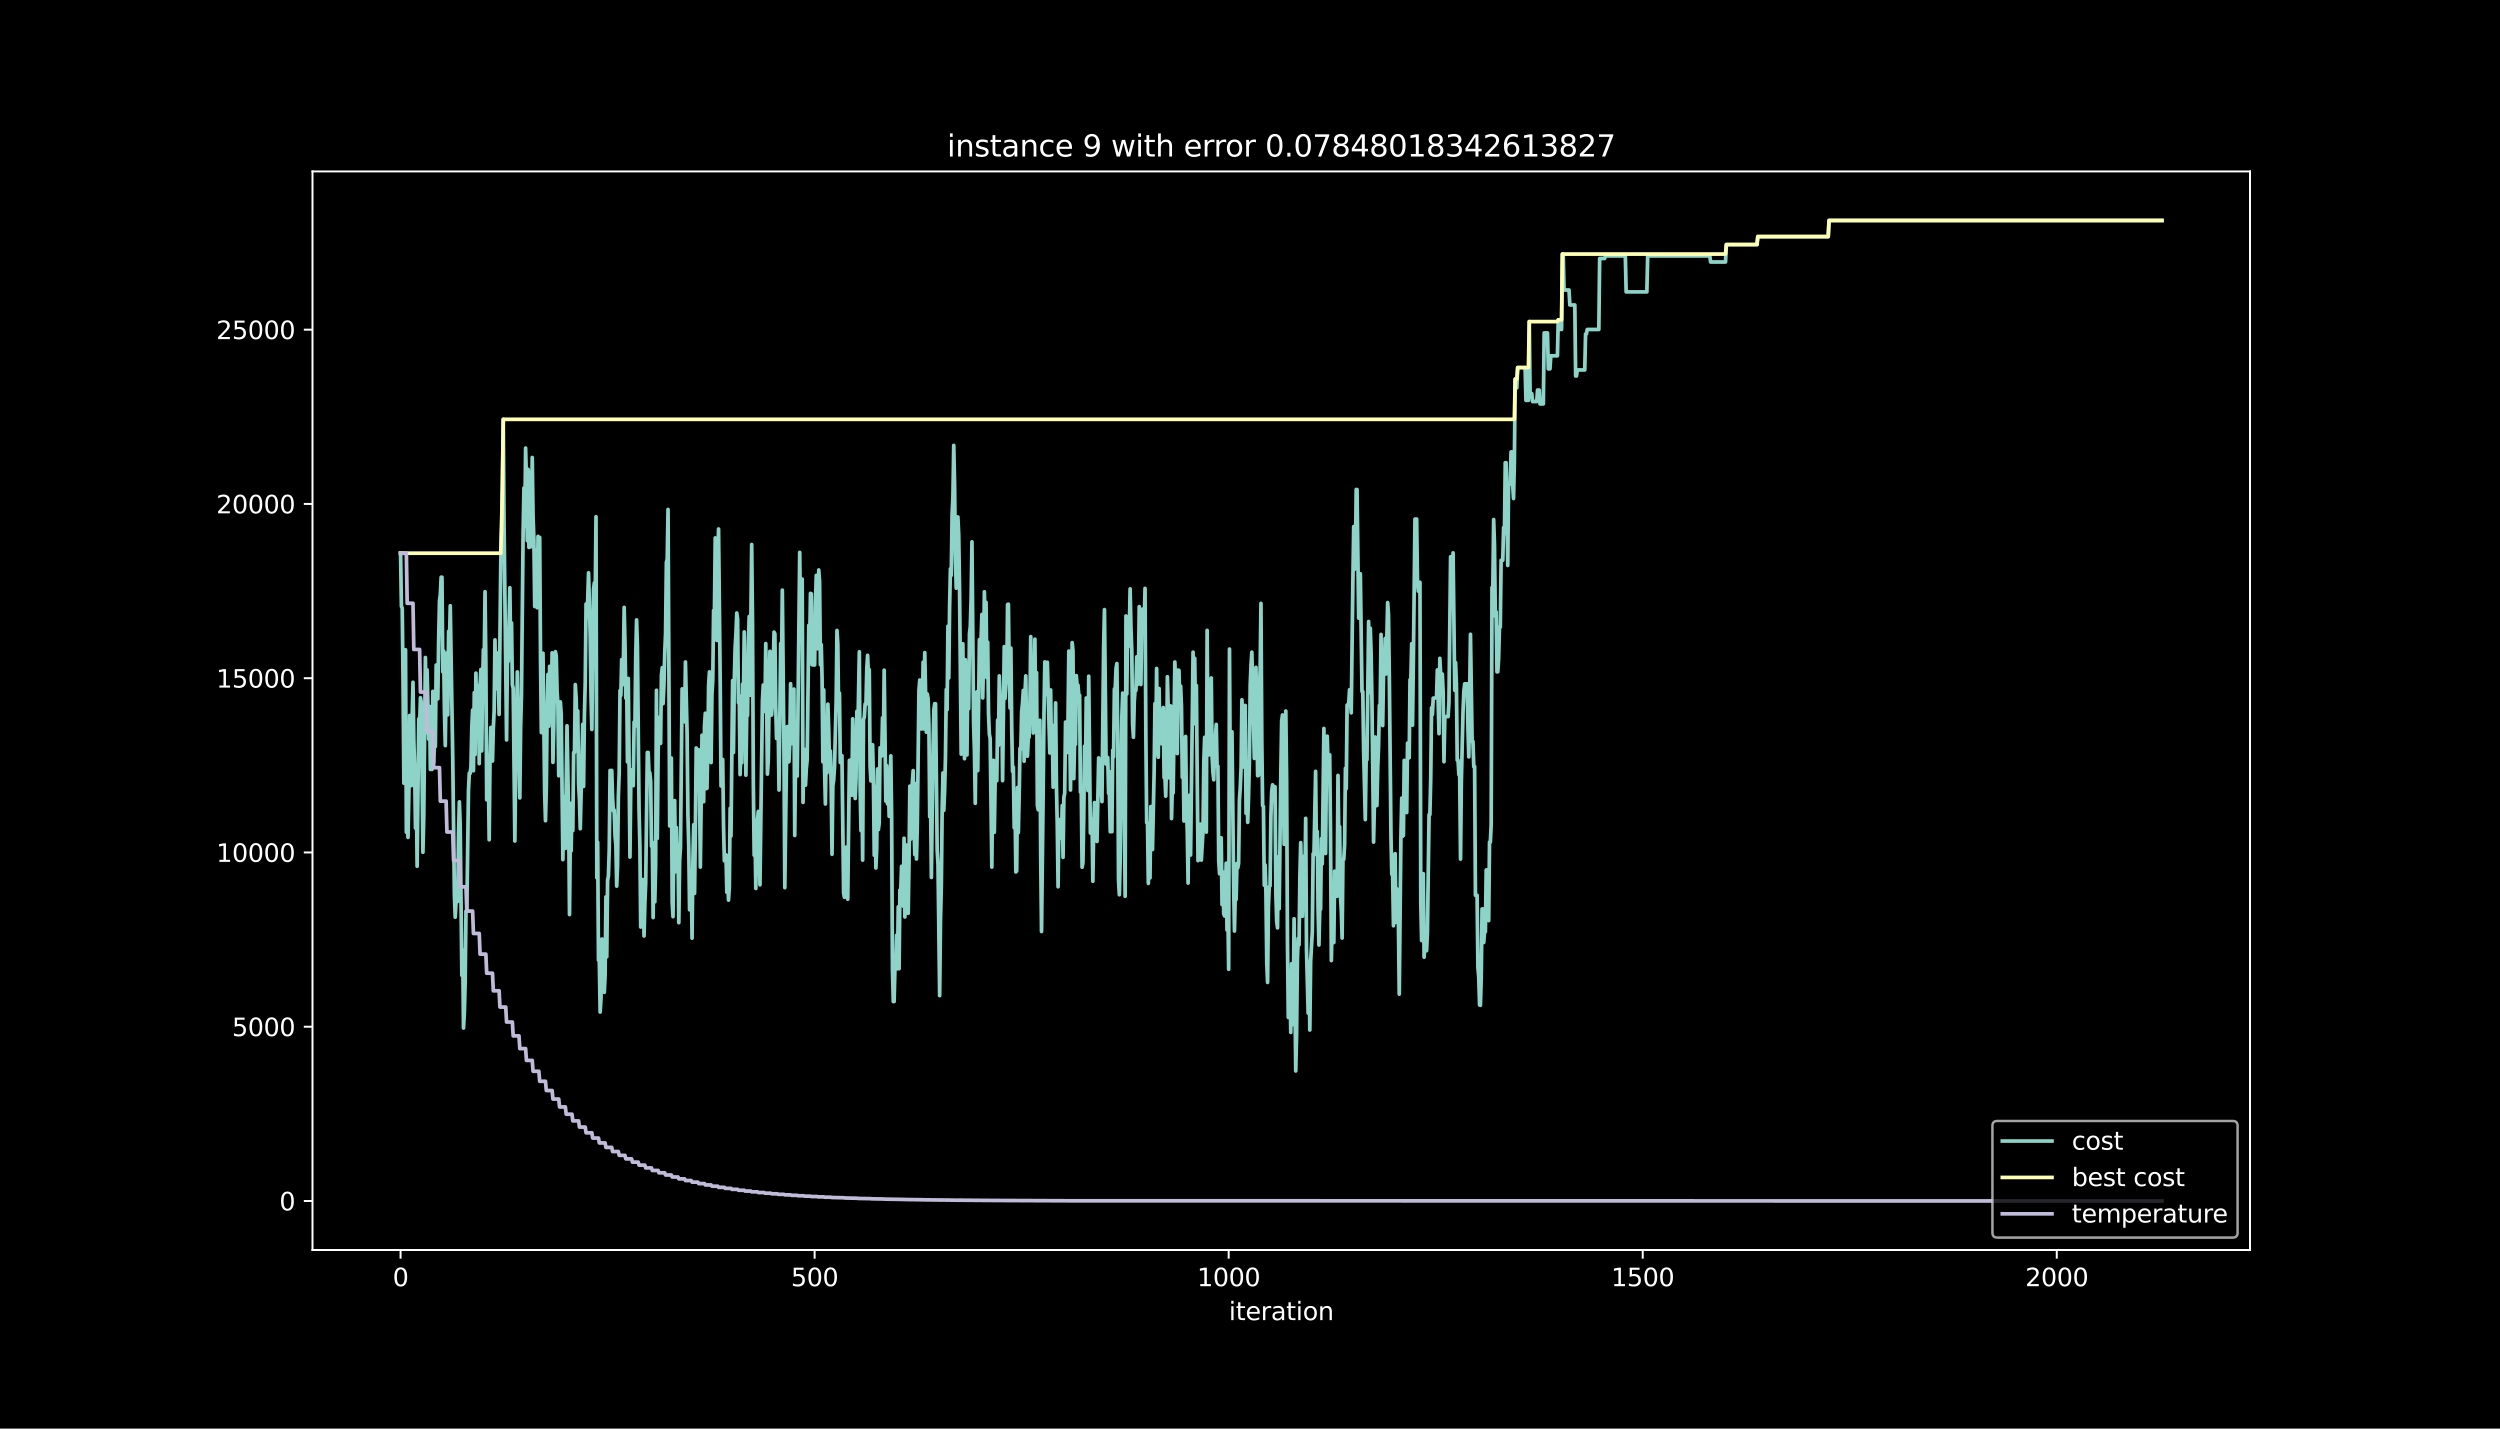 <?xml version="1.0" encoding="utf-8" standalone="no"?>
<!DOCTYPE svg PUBLIC "-//W3C//DTD SVG 1.1//EN"
  "http://www.w3.org/Graphics/SVG/1.1/DTD/svg11.dtd">
<svg height="576pt" version="1.1" viewBox="0 0 1008 576" width="1008pt" xmlns="http://www.w3.org/2000/svg" xmlns:xlink="http://www.w3.org/1999/xlink">
 <defs>
  <style type="text/css">*{stroke-linecap:butt;stroke-linejoin:round;}</style>
 </defs>
 <g id="figure_1">
  <g id="patch_1">
   <path d="M 0 576 
L 1008 576 
L 1008 0 
L 0 0 
z
"/>
  </g>
  <g id="axes_1">
   <g id="patch_2">
    <path d="M 126 504 
L 907.2 504 
L 907.2 69.12 
L 126 69.12 
z
"/>
   </g>
   <g id="matplotlib.axis_1">
    <g id="xtick_1">
     <g id="line2d_1">
      <defs>
       <path d="M 0 0 
L 0 3.5 
" id="m231e9cc4ad" style="stroke:#ffffff;stroke-width:0.8;"/>
      </defs>
      <g>
       <use style="fill:#ffffff;stroke:#ffffff;stroke-width:0.8;" x="161.509" xlink:href="#m231e9cc4ad" y="504"/>
      </g>
     </g>
     <g id="text_1">
      <!-- 0 -->
      <g style="fill:#ffffff;" transform="translate(158.328 518.598)scale(0.1 -0.1)">
       <defs>
        <path d="M 2034 4250 
Q 1547 4250 1301 3770 
Q 1056 3291 1056 2328 
Q 1056 1369 1301 889 
Q 1547 409 2034 409 
Q 2525 409 2770 889 
Q 3016 1369 3016 2328 
Q 3016 3291 2770 3770 
Q 2525 4250 2034 4250 
z
M 2034 4750 
Q 2819 4750 3233 4129 
Q 3647 3509 3647 2328 
Q 3647 1150 3233 529 
Q 2819 -91 2034 -91 
Q 1250 -91 836 529 
Q 422 1150 422 2328 
Q 422 3509 836 4129 
Q 1250 4750 2034 4750 
z
" id="DejaVuSans-30" transform="scale(0.016)"/>
       </defs>
       <use xlink:href="#DejaVuSans-30"/>
      </g>
     </g>
    </g>
    <g id="xtick_2">
     <g id="line2d_2">
      <g>
       <use style="fill:#ffffff;stroke:#ffffff;stroke-width:0.8;" x="328.454" xlink:href="#m231e9cc4ad" y="504"/>
      </g>
     </g>
     <g id="text_2">
      <!-- 500 -->
      <g style="fill:#ffffff;" transform="translate(318.91 518.598)scale(0.1 -0.1)">
       <defs>
        <path d="M 691 4666 
L 3169 4666 
L 3169 4134 
L 1269 4134 
L 1269 2991 
Q 1406 3038 1543 3061 
Q 1681 3084 1819 3084 
Q 2600 3084 3056 2656 
Q 3513 2228 3513 1497 
Q 3513 744 3044 326 
Q 2575 -91 1722 -91 
Q 1428 -91 1123 -41 
Q 819 9 494 109 
L 494 744 
Q 775 591 1075 516 
Q 1375 441 1709 441 
Q 2250 441 2565 725 
Q 2881 1009 2881 1497 
Q 2881 1984 2565 2268 
Q 2250 2553 1709 2553 
Q 1456 2553 1204 2497 
Q 953 2441 691 2322 
L 691 4666 
z
" id="DejaVuSans-35" transform="scale(0.016)"/>
       </defs>
       <use xlink:href="#DejaVuSans-35"/>
       <use x="63.623" xlink:href="#DejaVuSans-30"/>
       <use x="127.246" xlink:href="#DejaVuSans-30"/>
      </g>
     </g>
    </g>
    <g id="xtick_3">
     <g id="line2d_3">
      <g>
       <use style="fill:#ffffff;stroke:#ffffff;stroke-width:0.8;" x="495.398" xlink:href="#m231e9cc4ad" y="504"/>
      </g>
     </g>
     <g id="text_3">
      <!-- 1000 -->
      <g style="fill:#ffffff;" transform="translate(482.673 518.598)scale(0.1 -0.1)">
       <defs>
        <path d="M 794 531 
L 1825 531 
L 1825 4091 
L 703 3866 
L 703 4441 
L 1819 4666 
L 2450 4666 
L 2450 531 
L 3481 531 
L 3481 0 
L 794 0 
L 794 531 
z
" id="DejaVuSans-31" transform="scale(0.016)"/>
       </defs>
       <use xlink:href="#DejaVuSans-31"/>
       <use x="63.623" xlink:href="#DejaVuSans-30"/>
       <use x="127.246" xlink:href="#DejaVuSans-30"/>
       <use x="190.869" xlink:href="#DejaVuSans-30"/>
      </g>
     </g>
    </g>
    <g id="xtick_4">
     <g id="line2d_4">
      <g>
       <use style="fill:#ffffff;stroke:#ffffff;stroke-width:0.8;" x="662.343" xlink:href="#m231e9cc4ad" y="504"/>
      </g>
     </g>
     <g id="text_4">
      <!-- 1500 -->
      <g style="fill:#ffffff;" transform="translate(649.618 518.598)scale(0.1 -0.1)">
       <use xlink:href="#DejaVuSans-31"/>
       <use x="63.623" xlink:href="#DejaVuSans-35"/>
       <use x="127.246" xlink:href="#DejaVuSans-30"/>
       <use x="190.869" xlink:href="#DejaVuSans-30"/>
      </g>
     </g>
    </g>
    <g id="xtick_5">
     <g id="line2d_5">
      <g>
       <use style="fill:#ffffff;stroke:#ffffff;stroke-width:0.8;" x="829.287" xlink:href="#m231e9cc4ad" y="504"/>
      </g>
     </g>
     <g id="text_5">
      <!-- 2000 -->
      <g style="fill:#ffffff;" transform="translate(816.562 518.598)scale(0.1 -0.1)">
       <defs>
        <path d="M 1228 531 
L 3431 531 
L 3431 0 
L 469 0 
L 469 531 
Q 828 903 1448 1529 
Q 2069 2156 2228 2338 
Q 2531 2678 2651 2914 
Q 2772 3150 2772 3378 
Q 2772 3750 2511 3984 
Q 2250 4219 1831 4219 
Q 1534 4219 1204 4116 
Q 875 4013 500 3803 
L 500 4441 
Q 881 4594 1212 4672 
Q 1544 4750 1819 4750 
Q 2544 4750 2975 4387 
Q 3406 4025 3406 3419 
Q 3406 3131 3298 2873 
Q 3191 2616 2906 2266 
Q 2828 2175 2409 1742 
Q 1991 1309 1228 531 
z
" id="DejaVuSans-32" transform="scale(0.016)"/>
       </defs>
       <use xlink:href="#DejaVuSans-32"/>
       <use x="63.623" xlink:href="#DejaVuSans-30"/>
       <use x="127.246" xlink:href="#DejaVuSans-30"/>
       <use x="190.869" xlink:href="#DejaVuSans-30"/>
      </g>
     </g>
    </g>
    <g id="text_6">
     <!-- iteration -->
     <g style="fill:#ffffff;" transform="translate(495.477 532.277)scale(0.1 -0.1)">
      <defs>
       <path d="M 603 3500 
L 1178 3500 
L 1178 0 
L 603 0 
L 603 3500 
z
M 603 4863 
L 1178 4863 
L 1178 4134 
L 603 4134 
L 603 4863 
z
" id="DejaVuSans-69" transform="scale(0.016)"/>
       <path d="M 1172 4494 
L 1172 3500 
L 2356 3500 
L 2356 3053 
L 1172 3053 
L 1172 1153 
Q 1172 725 1289 603 
Q 1406 481 1766 481 
L 2356 481 
L 2356 0 
L 1766 0 
Q 1100 0 847 248 
Q 594 497 594 1153 
L 594 3053 
L 172 3053 
L 172 3500 
L 594 3500 
L 594 4494 
L 1172 4494 
z
" id="DejaVuSans-74" transform="scale(0.016)"/>
       <path d="M 3597 1894 
L 3597 1613 
L 953 1613 
Q 991 1019 1311 708 
Q 1631 397 2203 397 
Q 2534 397 2845 478 
Q 3156 559 3463 722 
L 3463 178 
Q 3153 47 2828 -22 
Q 2503 -91 2169 -91 
Q 1331 -91 842 396 
Q 353 884 353 1716 
Q 353 2575 817 3079 
Q 1281 3584 2069 3584 
Q 2775 3584 3186 3129 
Q 3597 2675 3597 1894 
z
M 3022 2063 
Q 3016 2534 2758 2815 
Q 2500 3097 2075 3097 
Q 1594 3097 1305 2825 
Q 1016 2553 972 2059 
L 3022 2063 
z
" id="DejaVuSans-65" transform="scale(0.016)"/>
       <path d="M 2631 2963 
Q 2534 3019 2420 3045 
Q 2306 3072 2169 3072 
Q 1681 3072 1420 2755 
Q 1159 2438 1159 1844 
L 1159 0 
L 581 0 
L 581 3500 
L 1159 3500 
L 1159 2956 
Q 1341 3275 1631 3429 
Q 1922 3584 2338 3584 
Q 2397 3584 2469 3576 
Q 2541 3569 2628 3553 
L 2631 2963 
z
" id="DejaVuSans-72" transform="scale(0.016)"/>
       <path d="M 2194 1759 
Q 1497 1759 1228 1600 
Q 959 1441 959 1056 
Q 959 750 1161 570 
Q 1363 391 1709 391 
Q 2188 391 2477 730 
Q 2766 1069 2766 1631 
L 2766 1759 
L 2194 1759 
z
M 3341 1997 
L 3341 0 
L 2766 0 
L 2766 531 
Q 2569 213 2275 61 
Q 1981 -91 1556 -91 
Q 1019 -91 701 211 
Q 384 513 384 1019 
Q 384 1609 779 1909 
Q 1175 2209 1959 2209 
L 2766 2209 
L 2766 2266 
Q 2766 2663 2505 2880 
Q 2244 3097 1772 3097 
Q 1472 3097 1187 3025 
Q 903 2953 641 2809 
L 641 3341 
Q 956 3463 1253 3523 
Q 1550 3584 1831 3584 
Q 2591 3584 2966 3190 
Q 3341 2797 3341 1997 
z
" id="DejaVuSans-61" transform="scale(0.016)"/>
       <path d="M 1959 3097 
Q 1497 3097 1228 2736 
Q 959 2375 959 1747 
Q 959 1119 1226 758 
Q 1494 397 1959 397 
Q 2419 397 2687 759 
Q 2956 1122 2956 1747 
Q 2956 2369 2687 2733 
Q 2419 3097 1959 3097 
z
M 1959 3584 
Q 2709 3584 3137 3096 
Q 3566 2609 3566 1747 
Q 3566 888 3137 398 
Q 2709 -91 1959 -91 
Q 1206 -91 779 398 
Q 353 888 353 1747 
Q 353 2609 779 3096 
Q 1206 3584 1959 3584 
z
" id="DejaVuSans-6f" transform="scale(0.016)"/>
       <path d="M 3513 2113 
L 3513 0 
L 2938 0 
L 2938 2094 
Q 2938 2591 2744 2837 
Q 2550 3084 2163 3084 
Q 1697 3084 1428 2787 
Q 1159 2491 1159 1978 
L 1159 0 
L 581 0 
L 581 3500 
L 1159 3500 
L 1159 2956 
Q 1366 3272 1645 3428 
Q 1925 3584 2291 3584 
Q 2894 3584 3203 3211 
Q 3513 2838 3513 2113 
z
" id="DejaVuSans-6e" transform="scale(0.016)"/>
      </defs>
      <use xlink:href="#DejaVuSans-69"/>
      <use x="27.783" xlink:href="#DejaVuSans-74"/>
      <use x="66.992" xlink:href="#DejaVuSans-65"/>
      <use x="128.516" xlink:href="#DejaVuSans-72"/>
      <use x="169.629" xlink:href="#DejaVuSans-61"/>
      <use x="230.908" xlink:href="#DejaVuSans-74"/>
      <use x="270.117" xlink:href="#DejaVuSans-69"/>
      <use x="297.9" xlink:href="#DejaVuSans-6f"/>
      <use x="359.082" xlink:href="#DejaVuSans-6e"/>
     </g>
    </g>
   </g>
   <g id="matplotlib.axis_2">
    <g id="ytick_1">
     <g id="line2d_6">
      <defs>
       <path d="M 0 0 
L -3.5 0 
" id="m7f6fb1dba4" style="stroke:#ffffff;stroke-width:0.8;"/>
      </defs>
      <g>
       <use style="fill:#ffffff;stroke:#ffffff;stroke-width:0.8;" x="126" xlink:href="#m7f6fb1dba4" y="484.233"/>
      </g>
     </g>
     <g id="text_7">
      <!-- 0 -->
      <g style="fill:#ffffff;" transform="translate(112.638 488.032)scale(0.1 -0.1)">
       <use xlink:href="#DejaVuSans-30"/>
      </g>
     </g>
    </g>
    <g id="ytick_2">
     <g id="line2d_7">
      <g>
       <use style="fill:#ffffff;stroke:#ffffff;stroke-width:0.8;" x="126" xlink:href="#m7f6fb1dba4" y="413.972"/>
      </g>
     </g>
     <g id="text_8">
      <!-- 5000 -->
      <g style="fill:#ffffff;" transform="translate(93.55 417.771)scale(0.1 -0.1)">
       <use xlink:href="#DejaVuSans-35"/>
       <use x="63.623" xlink:href="#DejaVuSans-30"/>
       <use x="127.246" xlink:href="#DejaVuSans-30"/>
       <use x="190.869" xlink:href="#DejaVuSans-30"/>
      </g>
     </g>
    </g>
    <g id="ytick_3">
     <g id="line2d_8">
      <g>
       <use style="fill:#ffffff;stroke:#ffffff;stroke-width:0.8;" x="126" xlink:href="#m7f6fb1dba4" y="343.71"/>
      </g>
     </g>
     <g id="text_9">
      <!-- 10000 -->
      <g style="fill:#ffffff;" transform="translate(87.188 347.51)scale(0.1 -0.1)">
       <use xlink:href="#DejaVuSans-31"/>
       <use x="63.623" xlink:href="#DejaVuSans-30"/>
       <use x="127.246" xlink:href="#DejaVuSans-30"/>
       <use x="190.869" xlink:href="#DejaVuSans-30"/>
       <use x="254.492" xlink:href="#DejaVuSans-30"/>
      </g>
     </g>
    </g>
    <g id="ytick_4">
     <g id="line2d_9">
      <g>
       <use style="fill:#ffffff;stroke:#ffffff;stroke-width:0.8;" x="126" xlink:href="#m7f6fb1dba4" y="273.449"/>
      </g>
     </g>
     <g id="text_10">
      <!-- 15000 -->
      <g style="fill:#ffffff;" transform="translate(87.188 277.248)scale(0.1 -0.1)">
       <use xlink:href="#DejaVuSans-31"/>
       <use x="63.623" xlink:href="#DejaVuSans-35"/>
       <use x="127.246" xlink:href="#DejaVuSans-30"/>
       <use x="190.869" xlink:href="#DejaVuSans-30"/>
       <use x="254.492" xlink:href="#DejaVuSans-30"/>
      </g>
     </g>
    </g>
    <g id="ytick_5">
     <g id="line2d_10">
      <g>
       <use style="fill:#ffffff;stroke:#ffffff;stroke-width:0.8;" x="126" xlink:href="#m7f6fb1dba4" y="203.188"/>
      </g>
     </g>
     <g id="text_11">
      <!-- 20000 -->
      <g style="fill:#ffffff;" transform="translate(87.188 206.987)scale(0.1 -0.1)">
       <use xlink:href="#DejaVuSans-32"/>
       <use x="63.623" xlink:href="#DejaVuSans-30"/>
       <use x="127.246" xlink:href="#DejaVuSans-30"/>
       <use x="190.869" xlink:href="#DejaVuSans-30"/>
       <use x="254.492" xlink:href="#DejaVuSans-30"/>
      </g>
     </g>
    </g>
    <g id="ytick_6">
     <g id="line2d_11">
      <g>
       <use style="fill:#ffffff;stroke:#ffffff;stroke-width:0.8;" x="126" xlink:href="#m7f6fb1dba4" y="132.927"/>
      </g>
     </g>
     <g id="text_12">
      <!-- 25000 -->
      <g style="fill:#ffffff;" transform="translate(87.188 136.726)scale(0.1 -0.1)">
       <use xlink:href="#DejaVuSans-32"/>
       <use x="63.623" xlink:href="#DejaVuSans-35"/>
       <use x="127.246" xlink:href="#DejaVuSans-30"/>
       <use x="190.869" xlink:href="#DejaVuSans-30"/>
       <use x="254.492" xlink:href="#DejaVuSans-30"/>
      </g>
     </g>
    </g>
   </g>
   <g id="line2d_12">
    <path clip-path="url(#p54456d112f)" d="M 161.509 223.058 
L 161.843 244.53 
L 162.177 245.176 
L 162.511 275.037 
L 162.845 315.803 
L 163.179 295.638 
L 163.512 261.969 
L 163.846 335.56 
L 164.18 332.567 
L 164.514 337.64 
L 164.848 320.229 
L 165.182 288.485 
L 165.516 315.437 
L 165.85 316.786 
L 166.184 289.399 
L 166.517 275.093 
L 166.851 298.729 
L 167.185 309.409 
L 167.519 333.888 
L 167.853 318.473 
L 168.187 349.275 
L 168.855 289.848 
L 169.189 292.49 
L 169.522 281.319 
L 169.856 283.103 
L 170.524 343.64 
L 170.858 329.152 
L 171.526 265.102 
L 171.86 295.483 
L 172.194 270.077 
L 172.861 298.027 
L 173.195 284.832 
L 173.529 310.238 
L 173.863 307.596 
L 174.197 310.238 
L 174.531 278.761 
L 174.865 307.385 
L 175.199 299.207 
L 175.532 300.978 
L 175.866 268.152 
L 176.2 270.597 
L 176.534 281.768 
L 176.868 257.612 
L 177.202 242.197 
L 177.536 239.752 
L 177.87 232.726 
L 178.204 232.726 
L 178.537 270.864 
L 178.871 262.446 
L 179.205 286.982 
L 179.539 300.626 
L 179.873 276.47 
L 180.207 263.275 
L 180.541 288.232 
L 180.875 254.563 
L 181.209 259.65 
L 181.542 244.235 
L 182.544 305.362 
L 183.212 360.657 
L 183.546 369.805 
L 184.214 357.538 
L 184.547 363.454 
L 184.881 336.502 
L 185.215 323.307 
L 185.549 332.623 
L 186.217 393.245 
L 186.551 383.029 
L 186.885 414.506 
L 187.219 408.59 
L 187.552 395.999 
L 187.886 367.374 
L 188.22 367.374 
L 188.888 318.782 
L 189.222 311.756 
L 189.556 311.854 
L 189.89 309.212 
L 190.224 293.305 
L 190.557 286.279 
L 190.891 310.758 
L 191.225 279.281 
L 191.559 304.238 
L 191.893 271.412 
L 192.227 296.945 
L 192.561 297.31 
L 192.895 276.414 
L 193.229 307.891 
L 193.562 276.414 
L 193.896 269.922 
L 194.23 302.748 
L 194.564 277.342 
L 194.898 261.926 
L 195.232 267.196 
L 195.566 238.572 
L 195.9 267.589 
L 196.234 322.492 
L 196.567 311.208 
L 196.901 311.208 
L 197.235 338.595 
L 197.569 306.851 
L 197.903 293.319 
L 198.237 293.319 
L 198.571 306.851 
L 198.905 293.656 
L 199.239 286.63 
L 199.572 258.006 
L 199.906 277.721 
L 200.24 263.233 
L 200.574 273.744 
L 200.908 273.744 
L 201.242 288.05 
L 201.91 226.993 
L 202.577 195.909 
L 202.911 169.083 
L 203.245 212.097 
L 204.247 298.336 
L 204.581 266.592 
L 204.915 266.69 
L 205.582 236.97 
L 205.916 264.357 
L 206.25 251.162 
L 206.584 276.119 
L 206.918 277.482 
L 207.586 339.101 
L 207.92 310.477 
L 208.254 298.308 
L 208.587 270.92 
L 208.921 298.308 
L 209.255 300.907 
L 209.589 321.719 
L 209.923 293.094 
L 210.257 279.927 
L 210.925 214.514 
L 211.259 196.724 
L 211.592 212.139 
L 211.926 180.662 
L 212.26 193.857 
L 212.594 218.013 
L 212.928 189.234 
L 213.262 220.711 
L 213.596 190.33 
L 213.93 220.515 
L 214.264 213.488 
L 214.597 184.471 
L 214.931 208.106 
L 215.265 217.592 
L 215.599 244.544 
L 215.933 221.779 
L 216.267 224.14 
L 216.601 245.036 
L 216.935 216.257 
L 217.269 231.166 
L 217.602 216.678 
L 217.936 265.13 
L 218.27 295.385 
L 218.604 266.606 
L 218.938 263.388 
L 219.606 319.737 
L 219.94 330.909 
L 220.274 317.714 
L 220.607 287.333 
L 220.941 271.918 
L 221.275 292.813 
L 221.609 268.657 
L 221.943 291.043 
L 222.277 287.572 
L 222.611 263.219 
L 222.945 307.385 
L 223.279 293.08 
L 223.612 264.301 
L 223.946 262.756 
L 224.28 264.428 
L 224.614 278.733 
L 224.948 284.002 
L 225.282 312.781 
L 225.616 284.775 
L 225.95 283.005 
L 226.284 288.204 
L 226.951 346.591 
L 227.285 321.185 
L 227.619 341.715 
L 227.953 342.08 
L 228.621 292.645 
L 229.289 330.403 
L 229.622 368.751 
L 229.956 337.274 
L 230.29 343.064 
L 230.624 323.714 
L 230.958 334.886 
L 231.292 303.409 
L 231.626 303.409 
L 231.96 276.021 
L 232.294 281.29 
L 232.627 294.823 
L 232.961 286.644 
L 233.295 316.056 
L 233.629 322.281 
L 233.963 334.141 
L 234.965 292.04 
L 235.299 317.081 
L 235.632 288.457 
L 235.966 275.262 
L 236.3 243.518 
L 236.634 248.788 
L 236.968 241.761 
L 237.302 230.955 
L 237.97 256.432 
L 238.304 280.911 
L 238.637 294.106 
L 239.305 237.63 
L 239.639 234.988 
L 239.973 242.014 
L 240.307 208.345 
L 240.641 353.912 
L 240.975 339.607 
L 241.309 387.16 
L 241.642 387.16 
L 241.976 408.056 
L 242.31 402.786 
L 242.644 378.63 
L 242.978 378.729 
L 243.646 400.116 
L 243.98 393.09 
L 244.314 361.613 
L 244.647 385.769 
L 244.981 354.966 
L 245.315 353.196 
L 245.649 342.39 
L 245.983 310.646 
L 246.317 317.672 
L 246.651 310.646 
L 246.985 321.691 
L 247.319 326.96 
L 247.652 326.595 
L 247.986 337.176 
L 248.32 340.591 
L 248.654 357.285 
L 248.988 349.163 
L 249.322 321.157 
L 249.656 311.742 
L 249.99 278.438 
L 250.324 280.419 
L 250.657 265.931 
L 250.991 276.077 
L 251.325 269.051 
L 251.659 244.895 
L 251.993 259.383 
L 252.327 281.473 
L 252.661 273.548 
L 252.995 307.217 
L 253.329 273.548 
L 253.996 345.579 
L 254.33 316.8 
L 254.664 310.393 
L 254.998 310.364 
L 255.332 316.772 
L 255.666 291.099 
L 256 292.869 
L 256.334 264.245 
L 256.667 249.94 
L 257.001 260.282 
L 257.669 326.44 
L 258.003 340.956 
L 258.337 373.782 
L 258.671 360.587 
L 259.005 354.671 
L 259.339 354.671 
L 259.672 377.38 
L 260.006 364.339 
L 260.34 356.161 
L 261.008 303.381 
L 261.342 303.381 
L 261.676 311.559 
L 262.01 311.559 
L 262.344 315.086 
L 262.677 341.195 
L 263.011 339.593 
L 263.345 369.974 
L 263.679 341.195 
L 264.013 363.622 
L 264.347 349.135 
L 264.681 278.325 
L 265.015 338.019 
L 265.349 304.35 
L 265.682 289.23 
L 266.016 290.579 
L 266.35 299.727 
L 266.684 272.339 
L 267.018 269.205 
L 267.352 283.693 
L 267.686 276.667 
L 268.02 263.472 
L 268.354 255.294 
L 268.687 226.669 
L 269.021 225.559 
L 269.355 205.422 
L 270.023 333.031 
L 270.357 333.031 
L 270.691 305.643 
L 271.025 363.693 
L 271.359 369.609 
L 271.692 337.865 
L 272.026 322.801 
L 272.36 351.509 
L 272.694 333.663 
L 273.028 348.727 
L 273.362 340.549 
L 273.696 372.026 
L 274.03 347.069 
L 274.364 341.799 
L 275.031 277.749 
L 275.365 285.928 
L 275.699 285.801 
L 276.033 291.071 
L 276.367 266.915 
L 277.035 295.413 
L 277.369 328.239 
L 277.702 341.434 
L 278.036 366.84 
L 278.37 366.742 
L 278.704 351.327 
L 279.038 378.279 
L 279.372 347.476 
L 279.706 332.511 
L 280.04 360.208 
L 280.374 335.251 
L 280.707 301.582 
L 281.041 315.817 
L 281.375 315.817 
L 281.709 302.284 
L 282.043 318.81 
L 282.377 349.612 
L 283.045 296.439 
L 283.379 299.081 
L 283.712 323.236 
L 284.046 292.855 
L 284.38 287.586 
L 284.714 317.967 
L 285.048 317.84 
L 285.382 301.427 
L 285.716 276.147 
L 286.05 270.892 
L 286.384 296.298 
L 286.717 307.47 
L 287.051 280.082 
L 287.385 274.166 
L 287.719 246.16 
L 288.053 247.27 
L 288.387 216.889 
L 288.721 244.277 
L 289.055 258.231 
L 289.389 226.487 
L 289.722 213.292 
L 290.39 275.417 
L 290.724 316.899 
L 291.392 306.219 
L 291.726 332.75 
L 292.06 347.055 
L 292.394 346.956 
L 292.727 344.68 
L 293.061 359.744 
L 293.395 352.718 
L 293.729 362.934 
L 294.063 357.664 
L 294.397 325.92 
L 294.731 337.092 
L 295.399 274.405 
L 295.732 303.423 
L 296.066 274.798 
L 296.4 261.266 
L 296.734 255.35 
L 297.068 247.172 
L 297.402 249.687 
L 297.736 283.356 
L 298.07 280.56 
L 298.404 312.304 
L 298.737 302.088 
L 299.071 307.568 
L 299.405 275.824 
L 299.739 281.74 
L 300.073 254.788 
L 300.741 312.543 
L 301.075 288.387 
L 301.409 288.513 
L 301.742 259.734 
L 302.076 248.563 
L 302.41 280.307 
L 303.078 219.545 
L 303.412 251.289 
L 303.746 316.07 
L 304.08 344.849 
L 304.414 335.125 
L 304.747 358.226 
L 305.081 334.071 
L 305.749 327.157 
L 306.417 356.765 
L 307.419 282.401 
L 307.752 276.175 
L 308.086 279 
L 308.42 286.869 
L 308.754 259.481 
L 309.088 280.377 
L 309.422 312.121 
L 309.756 306.851 
L 310.424 262.601 
L 310.757 273.253 
L 311.091 288.317 
L 311.425 283.047 
L 312.093 254.858 
L 312.427 255.589 
L 312.761 284.213 
L 313.095 297.746 
L 313.429 297.647 
L 313.762 293.136 
L 314.096 318.543 
L 314.764 259.467 
L 315.098 269.683 
L 315.432 237.939 
L 316.1 303.352 
L 316.434 357.903 
L 317.101 307.175 
L 317.435 292.94 
L 317.769 307.245 
L 318.103 307.118 
L 318.437 299.699 
L 318.771 275.67 
L 319.105 299.825 
L 319.439 299.727 
L 319.772 286.012 
L 320.106 277.834 
L 320.44 336.867 
L 320.774 306.584 
L 321.108 292.097 
L 321.442 312.894 
L 322.444 222.721 
L 322.777 250.727 
L 323.445 233.485 
L 323.779 323.517 
L 324.113 302.003 
L 324.781 316.604 
L 325.115 309.718 
L 325.449 306.444 
L 326.116 252.104 
L 326.45 260.142 
L 326.784 239.246 
L 327.118 239.401 
L 327.452 268.025 
L 327.786 268.123 
L 328.12 257.908 
L 328.454 268.123 
L 328.787 243.167 
L 329.121 231.995 
L 329.455 261.547 
L 329.789 261.547 
L 330.123 229.803 
L 330.457 234.623 
L 330.791 268.025 
L 331.125 259.903 
L 331.459 273.505 
L 331.792 307.175 
L 332.126 278.157 
L 332.46 309.901 
L 332.794 324.164 
L 333.128 301.399 
L 333.462 311.615 
L 333.796 283.918 
L 334.13 293.769 
L 334.464 308.074 
L 334.797 302.804 
L 335.131 316.758 
L 335.465 344.455 
L 335.799 316.899 
L 336.133 314.608 
L 336.467 309.339 
L 337.135 282.822 
L 337.469 254.198 
L 337.802 259.636 
L 338.136 286.49 
L 338.47 279.464 
L 338.804 307.47 
L 339.138 307.371 
L 339.472 304.687 
L 340.14 360.025 
L 340.474 361.796 
L 340.807 355.88 
L 341.141 341.574 
L 341.475 356.638 
L 341.809 362.554 
L 342.477 306.598 
L 342.811 306.697 
L 343.145 306.331 
L 343.479 320.637 
L 343.812 289.834 
L 344.146 303.142 
L 344.48 308.411 
L 344.814 321.944 
L 345.148 313.765 
L 345.482 286.813 
L 345.816 297.984 
L 346.484 262.784 
L 346.817 318.332 
L 347.151 334.914 
L 347.485 307.526 
L 347.819 346.802 
L 348.153 290.157 
L 348.487 289.118 
L 348.821 283.848 
L 349.155 283.988 
L 349.489 269.501 
L 349.822 264.231 
L 350.156 272.367 
L 350.49 269.992 
L 350.824 308.945 
L 351.158 314.861 
L 351.492 314.763 
L 351.826 300.275 
L 352.16 314.032 
L 352.494 344.835 
L 352.827 317.138 
L 353.161 349.964 
L 353.495 341.785 
L 353.829 310.041 
L 354.163 334.52 
L 354.497 331.878 
L 354.831 301.498 
L 355.165 301.498 
L 355.499 304.842 
L 355.832 289.427 
L 356.166 301.961 
L 356.5 270.217 
L 357.168 323.011 
L 357.502 308.706 
L 357.836 324.122 
L 358.17 315.943 
L 358.504 329.138 
L 359.171 304.772 
L 359.505 329.237 
L 359.839 390.532 
L 360.173 403.826 
L 360.507 403.826 
L 360.841 390.294 
L 361.175 390.265 
L 361.509 377.07 
L 361.842 390.603 
L 362.176 365.646 
L 362.51 390.603 
L 362.844 358.859 
L 363.178 359.505 
L 363.512 349.289 
L 363.846 363.594 
L 364.18 365.365 
L 364.514 337.977 
L 364.847 369.721 
L 365.181 341.097 
L 365.515 340.731 
L 365.849 368.119 
L 366.183 368.246 
L 366.517 347.35 
L 366.851 316.969 
L 367.185 338.342 
L 367.519 320.552 
L 368.186 310.702 
L 368.52 333.41 
L 368.854 344.582 
L 369.188 315.957 
L 369.522 346.338 
L 369.856 332.806 
L 370.524 278.269 
L 370.857 274.18 
L 371.191 288.668 
L 371.525 293.937 
L 371.859 293.572 
L 372.193 266.985 
L 372.527 293.937 
L 372.861 263.135 
L 373.529 295.23 
L 373.862 279.815 
L 374.196 281.6 
L 374.53 291.745 
L 374.864 329.307 
L 375.198 322.309 
L 375.532 353.786 
L 376.2 301.441 
L 376.534 286.251 
L 376.867 283.736 
L 377.201 283.736 
L 377.869 342.741 
L 378.203 348.657 
L 378.871 401.451 
L 379.205 371.07 
L 379.539 357.538 
L 379.872 326.735 
L 380.206 311.671 
L 380.54 326.735 
L 380.874 318.557 
L 381.208 305.362 
L 381.542 277.974 
L 381.876 286.152 
L 382.21 252.483 
L 382.544 273.379 
L 382.877 244.755 
L 383.211 229.339 
L 383.545 231.981 
L 383.879 207.502 
L 384.213 200.476 
L 384.547 179.58 
L 384.881 194.996 
L 385.215 223.62 
L 385.549 237.152 
L 385.882 208.528 
L 386.216 208.43 
L 386.55 215.456 
L 386.884 237.293 
L 387.552 304.069 
L 387.886 288.19 
L 388.22 259.566 
L 388.554 292.392 
L 388.887 305.924 
L 389.221 266.002 
L 389.555 276.218 
L 389.889 304.378 
L 390.223 270.709 
L 390.557 285.773 
L 390.891 255.392 
L 391.225 252.652 
L 391.559 241.228 
L 391.892 218.463 
L 392.56 291.83 
L 392.894 303.001 
L 393.228 323.897 
L 393.562 292.153 
L 393.896 278.958 
L 394.23 310.702 
L 394.897 257.922 
L 395.231 257.823 
L 395.565 257.95 
L 395.899 247.734 
L 396.233 281.403 
L 396.567 265.988 
L 396.901 238.6 
L 397.235 254.015 
L 397.569 242.844 
L 397.902 273.224 
L 398.236 258.919 
L 398.57 287.544 
L 398.904 295.989 
L 399.238 297.76 
L 399.906 349.612 
L 400.24 316.786 
L 400.574 306.57 
L 400.907 335.588 
L 401.241 314.693 
L 401.909 314.791 
L 402.243 290.312 
L 402.577 300.528 
L 402.911 272.522 
L 403.245 281.923 
L 403.579 281.923 
L 403.912 284.368 
L 404.246 314.749 
L 404.914 260.718 
L 405.248 281.614 
L 405.582 273.435 
L 405.916 275.206 
L 406.25 243.729 
L 406.584 243.602 
L 406.917 270.99 
L 407.251 285.478 
L 407.585 261.322 
L 407.919 292.799 
L 408.253 311.039 
L 408.587 309.297 
L 408.921 333.775 
L 409.255 323.56 
L 409.589 351.566 
L 409.922 351.2 
L 410.256 317.531 
L 410.59 335.729 
L 410.924 321.241 
L 411.258 301.722 
L 411.592 302.088 
L 411.926 287.024 
L 412.26 283.651 
L 412.594 278.382 
L 412.927 306.922 
L 413.261 279.534 
L 413.595 272.508 
L 413.929 294.654 
L 414.263 304.898 
L 414.597 297.788 
L 414.931 297.169 
L 415.265 283.637 
L 415.599 256.685 
L 415.932 284.607 
L 416.266 270.133 
L 416.6 295.539 
L 416.934 288.513 
L 417.268 257.711 
L 417.602 289.778 
L 417.936 271.215 
L 418.27 324.726 
L 418.604 326.496 
L 418.937 321.227 
L 419.271 290.424 
L 419.605 344.778 
L 419.939 375.581 
L 420.607 318.88 
L 420.941 287.403 
L 421.275 266.873 
L 421.609 280.068 
L 421.942 276.808 
L 422.276 267.013 
L 423.278 303.591 
L 423.612 278.185 
L 423.946 303.591 
L 424.28 292.42 
L 424.614 317.377 
L 424.947 297.886 
L 425.281 311.418 
L 425.615 283.412 
L 425.949 317.081 
L 426.283 332.145 
L 426.617 357.552 
L 426.951 330.389 
L 427.285 336.221 
L 427.619 337.865 
L 427.952 337.991 
L 428.286 324.796 
L 428.62 345.692 
L 428.954 321.536 
L 429.288 319.765 
L 429.622 291.141 
L 430.29 303.437 
L 430.624 289.904 
L 430.957 262.517 
L 431.625 318.529 
L 432.293 259.102 
L 432.627 262.517 
L 432.961 313.934 
L 433.295 297.465 
L 433.629 300.106 
L 433.962 272.409 
L 434.296 276.555 
L 434.63 276.232 
L 434.964 280.293 
L 435.298 280.293 
L 435.632 319.372 
L 435.966 318.866 
L 436.3 349.669 
L 436.634 347.898 
L 436.967 329.644 
L 437.301 300.865 
L 437.635 315.1 
L 437.969 281.431 
L 438.303 289.961 
L 438.637 318.74 
L 438.971 272.662 
L 439.639 335.883 
L 439.972 335.518 
L 440.306 330.375 
L 440.64 355.332 
L 440.974 334.436 
L 441.308 323.588 
L 441.642 330.614 
L 441.976 324.782 
L 442.31 339.27 
L 442.977 305.601 
L 443.645 316.8 
L 443.979 316.8 
L 444.313 323.208 
L 444.981 260.76 
L 445.315 245.794 
L 445.982 308.074 
L 446.316 305.432 
L 446.65 305.432 
L 446.984 319.92 
L 447.318 320.285 
L 447.652 335.349 
L 447.986 311.194 
L 448.32 335.349 
L 448.654 302.523 
L 448.987 305.165 
L 449.321 277.777 
L 449.655 277.679 
L 449.989 269.501 
L 450.323 267.561 
L 450.657 295.624 
L 450.991 354.84 
L 451.325 360.756 
L 451.659 346.451 
L 452.326 289.314 
L 452.66 279.464 
L 452.994 312.29 
L 453.328 327.705 
L 453.662 361.374 
L 453.996 248.352 
L 454.33 279.829 
L 454.664 252.441 
L 454.997 260.62 
L 455.331 254.704 
L 455.665 237.433 
L 455.999 252.849 
L 456.333 262.25 
L 456.667 291.998 
L 457.001 297.268 
L 457.335 282.963 
L 457.669 277.988 
L 458.002 278.353 
L 458.336 264.821 
L 458.67 275.993 
L 459.004 273.351 
L 459.338 244.572 
L 459.672 273.351 
L 460.006 275.993 
L 460.34 251.514 
L 460.674 245.598 
L 461.007 253.72 
L 461.341 251.725 
L 461.675 237.237 
L 462.009 296.453 
L 462.343 331.71 
L 462.677 331.71 
L 463.011 356.189 
L 463.345 335.293 
L 463.679 353.983 
L 464.012 325.204 
L 464.346 327.48 
L 464.68 342.544 
L 465.348 311.067 
L 465.682 283.679 
L 466.016 298.153 
L 466.35 269.529 
L 466.684 301.273 
L 467.017 305.32 
L 467.351 277.623 
L 467.685 299.741 
L 468.019 299.741 
L 468.353 299.882 
L 469.021 285.267 
L 469.355 313.526 
L 469.689 312.838 
L 470.022 321.016 
L 470.356 306.528 
L 470.69 272.859 
L 471.024 285.633 
L 471.358 313.639 
L 471.692 313.639 
L 472.026 284.621 
L 472.36 330.052 
L 472.694 317.11 
L 473.027 319.709 
L 473.695 266.929 
L 474.029 275.965 
L 474.363 275.965 
L 474.697 303.844 
L 475.031 270.175 
L 475.365 270.302 
L 475.699 284.789 
L 476.032 276.611 
L 476.366 284.789 
L 476.7 313.414 
L 477.034 302.242 
L 477.368 331.021 
L 477.702 299.544 
L 478.036 296.945 
L 478.37 324.951 
L 478.704 335.167 
L 479.037 356.062 
L 479.371 323.236 
L 479.705 320.595 
L 480.039 344.75 
L 480.707 291.577 
L 481.041 262.952 
L 481.375 291.816 
L 481.709 265.439 
L 482.042 289.595 
L 482.376 276.4 
L 483.044 347.013 
L 483.378 335.349 
L 483.712 335.349 
L 484.046 332.3 
L 484.38 346.788 
L 485.047 335.139 
L 485.381 307.132 
L 485.715 297.282 
L 486.049 325.288 
L 486.383 335.504 
L 486.717 254.17 
L 487.051 301.75 
L 487.385 304.392 
L 487.719 275.374 
L 488.052 304.153 
L 488.386 273.351 
L 488.72 305.095 
L 489.054 311.418 
L 489.388 314.412 
L 489.722 300.879 
L 490.056 297.352 
L 490.39 292.083 
L 490.724 309.226 
L 491.057 308.917 
L 491.391 347.041 
L 491.725 352.31 
L 492.059 337.823 
L 492.393 337.823 
L 492.727 364.733 
L 493.061 351.538 
L 493.395 368.372 
L 493.729 369.328 
L 494.062 362.302 
L 494.396 348.039 
L 494.73 374.991 
L 495.064 365.421 
L 495.398 390.828 
L 495.732 261.702 
L 496.066 318.796 
L 496.4 324.094 
L 496.734 295.076 
L 497.401 356.793 
L 497.735 375.398 
L 498.069 360.011 
L 498.403 362.653 
L 498.737 348.165 
L 499.071 349.936 
L 499.405 348.165 
L 499.739 322.759 
L 500.072 317.587 
L 500.406 309.409 
L 500.74 282.148 
L 501.074 289.427 
L 501.408 304.125 
L 501.742 309.395 
L 502.076 284.438 
L 502.41 327.958 
L 502.744 314.763 
L 503.077 331.569 
L 503.411 321.353 
L 503.745 307.442 
L 504.079 276.33 
L 504.413 268.152 
L 504.747 262.952 
L 505.749 305.798 
L 506.082 274.054 
L 506.416 269.079 
L 507.084 312.767 
L 507.418 312.641 
L 507.752 278.972 
L 508.086 270.231 
L 508.42 243.279 
L 508.754 298.392 
L 509.087 324.824 
L 509.421 325.19 
L 509.755 356.934 
L 510.089 348.755 
L 510.423 359.927 
L 510.757 387.933 
L 511.091 396.111 
L 511.425 365.73 
L 511.759 357.552 
L 512.092 357.187 
L 512.426 329.18 
L 512.76 318.964 
L 513.094 316.449 
L 513.428 317.222 
L 514.096 317.222 
L 514.43 360.376 
L 514.764 371.478 
L 515.097 374.119 
L 515.431 345.495 
L 515.765 366.391 
L 516.433 311.432 
L 516.767 290.537 
L 517.101 288.26 
L 517.769 340.422 
L 518.436 286.686 
L 518.77 315.339 
L 519.104 379.431 
L 519.438 410.234 
L 519.772 408.561 
L 520.106 395.366 
L 520.44 416.262 
L 520.774 388.565 
L 521.108 413.171 
L 521.441 404.107 
L 521.775 370.438 
L 522.443 431.804 
L 522.777 417.316 
L 523.111 386.514 
L 523.445 378.335 
L 523.779 380.977 
L 524.113 353.28 
L 524.446 339.748 
L 525.114 369.44 
L 525.782 345.2 
L 526.116 358.732 
L 526.45 329.953 
L 526.784 382.846 
L 527.451 408.505 
L 527.785 387.61 
L 528.119 415.307 
L 528.453 387.61 
L 529.121 375.721 
L 529.455 344.244 
L 529.789 344.244 
L 530.456 310.997 
L 530.79 344.666 
L 531.124 335.251 
L 531.458 366.728 
L 531.792 381.033 
L 532.126 366.728 
L 532.46 366.63 
L 532.794 338.104 
L 533.128 348.32 
L 533.795 293.713 
L 534.463 344.132 
L 534.797 311.306 
L 535.131 296.818 
L 535.465 308.481 
L 535.799 308.481 
L 536.133 304.336 
L 536.466 336.08 
L 536.8 387.314 
L 537.468 355.556 
L 537.802 380.035 
L 538.136 351.256 
L 538.47 361.472 
L 538.804 361.346 
L 539.138 361.346 
L 539.471 312.655 
L 539.805 337.612 
L 540.139 333.312 
L 540.473 361.191 
L 540.807 367.065 
L 541.141 378.237 
L 541.475 346.493 
L 541.809 346.493 
L 542.143 340.577 
L 542.476 309.774 
L 542.81 317.953 
L 543.144 284.284 
L 543.478 284.284 
L 543.812 283.356 
L 544.146 278.087 
L 544.814 287.417 
L 545.481 234.286 
L 545.815 212.294 
L 546.149 229.55 
L 546.483 229.114 
L 546.817 197.37 
L 547.151 197.37 
L 547.819 249.237 
L 548.153 233.822 
L 548.486 231.363 
L 549.154 278.817 
L 549.488 278.817 
L 549.822 302.973 
L 550.49 330.473 
L 550.824 306.317 
L 551.158 306.317 
L 551.825 250.586 
L 552.159 279.211 
L 552.493 253.284 
L 552.827 263.079 
L 553.161 282.204 
L 553.829 339.537 
L 554.163 324.122 
L 554.496 297.169 
L 554.83 324.866 
L 555.164 324.768 
L 555.498 309.381 
L 555.832 301.202 
L 556.166 284.424 
L 556.5 284.424 
L 556.834 255.8 
L 557.168 279.955 
L 557.501 292.546 
L 557.835 271.749 
L 558.169 271.749 
L 558.503 257.444 
L 558.837 271.749 
L 559.505 242.956 
L 559.839 247.832 
L 560.173 272.213 
L 560.84 337.092 
L 561.174 352.507 
L 561.508 352.381 
L 561.842 373.276 
L 562.176 365.098 
L 562.51 344.202 
L 562.844 371.899 
L 563.178 358.367 
L 563.511 363.636 
L 563.845 371.815 
L 564.179 400.833 
L 564.847 337.204 
L 565.181 321.789 
L 565.515 337.204 
L 565.849 336.839 
L 566.183 306.584 
L 566.516 320.117 
L 566.85 313.315 
L 567.184 327.621 
L 567.518 299.615 
L 567.852 299.615 
L 568.186 305.531 
L 568.52 274.054 
L 568.854 274.054 
L 569.188 259.566 
L 569.521 292.392 
L 569.855 267.913 
L 570.523 209.287 
L 571.191 209.287 
L 571.525 234.778 
L 571.859 238.361 
L 572.193 234.778 
L 572.526 234.778 
L 572.86 363.805 
L 573.194 379.22 
L 573.528 379.22 
L 573.862 352.268 
L 574.196 385.937 
L 574.53 380.668 
L 574.864 380.668 
L 575.198 383.31 
L 575.531 376.283 
L 576.199 328.45 
L 576.533 328.45 
L 576.867 313.962 
L 577.201 285.337 
L 577.535 288.134 
L 577.869 281.487 
L 578.536 281.487 
L 578.87 281.178 
L 579.204 281.276 
L 579.538 270.105 
L 580.206 295.82 
L 580.54 265.439 
L 580.874 271.763 
L 581.541 271.763 
L 581.875 278.972 
L 582.209 307.132 
L 582.543 289.286 
L 582.877 288.935 
L 583.879 288.935 
L 584.213 283.019 
L 584.88 224.463 
L 585.214 244.431 
L 585.548 244.431 
L 585.882 222.917 
L 586.55 278.339 
L 586.884 267.168 
L 587.218 275.698 
L 587.551 306.5 
L 587.885 306.5 
L 588.219 312.36 
L 588.553 312.725 
L 588.887 346.394 
L 589.221 314.917 
L 589.889 286.897 
L 590.223 278.719 
L 590.556 275.726 
L 591.558 275.726 
L 591.892 294.008 
L 592.226 305.179 
L 592.894 255.743 
L 593.561 299.024 
L 593.895 298.926 
L 594.229 309.142 
L 594.563 309.015 
L 594.897 360.981 
L 595.565 360.981 
L 595.899 390.153 
L 596.233 394.046 
L 596.566 405.217 
L 596.9 405.344 
L 597.234 394.172 
L 597.568 366.475 
L 597.902 366.475 
L 598.236 380.007 
L 598.57 375.721 
L 598.904 375.721 
L 599.238 350.765 
L 599.905 350.765 
L 600.239 371.197 
L 600.573 339.551 
L 600.907 339.551 
L 601.241 332.525 
L 601.575 236.871 
L 601.909 236.871 
L 602.243 209.484 
L 602.576 219.699 
L 602.91 248.478 
L 603.244 246.708 
L 603.578 270.878 
L 603.912 270.878 
L 604.246 265.608 
L 604.58 252.849 
L 604.914 252.849 
L 605.248 225.897 
L 605.915 225.897 
L 606.249 212.701 
L 606.583 215.343 
L 606.917 186.564 
L 607.251 186.564 
L 607.585 200.279 
L 607.919 227.976 
L 608.253 195.15 
L 608.92 195.15 
L 609.254 182.208 
L 609.588 182.208 
L 609.922 195.74 
L 610.256 201.01 
L 610.59 186.522 
L 610.924 152.853 
L 611.258 152.853 
L 611.591 156.38 
L 611.925 148.202 
L 614.93 148.202 
L 615.264 161.411 
L 616.266 161.411 
L 616.6 129.667 
L 616.934 158.685 
L 617.601 158.685 
L 617.935 161.903 
L 619.605 161.903 
L 619.939 157.279 
L 620.606 157.279 
L 620.94 162.858 
L 622.276 162.858 
L 622.61 134.234 
L 623.945 134.234 
L 624.279 148.722 
L 624.947 148.722 
L 625.281 143.452 
L 627.952 143.452 
L 628.286 128.964 
L 628.62 132.815 
L 629.621 132.815 
L 629.955 102.434 
L 630.289 102.434 
L 630.623 116.921 
L 632.626 116.921 
L 632.96 122.964 
L 634.964 122.964 
L 635.298 151.588 
L 635.631 151.588 
L 635.965 149.157 
L 638.97 149.157 
L 639.304 134.669 
L 639.638 134.669 
L 639.972 132.843 
L 644.646 132.843 
L 644.98 104.218 
L 646.984 104.218 
L 647.318 103.206 
L 655.331 103.206 
L 655.665 117.694 
L 664.012 117.694 
L 664.346 103.206 
L 689.388 103.206 
L 689.721 105.638 
L 695.731 105.638 
L 696.065 98.611 
L 708.419 98.611 
L 708.753 95.393 
L 737.134 95.393 
L 737.468 88.887 
L 871.691 88.887 
L 871.691 88.887 
" style="fill:none;stroke:#8dd3c7;stroke-linecap:square;stroke-width:1.5;"/>
   </g>
   <g id="line2d_13">
    <path clip-path="url(#p54456d112f)" d="M 161.509 223.058 
L 201.91 223.058 
L 202.244 212.687 
L 202.577 195.909 
L 202.911 169.083 
L 610.59 169.083 
L 610.924 152.853 
L 611.591 152.853 
L 611.925 148.202 
L 616.266 148.202 
L 616.6 129.667 
L 627.952 129.667 
L 628.286 128.964 
L 629.621 128.964 
L 629.955 102.434 
L 695.731 102.434 
L 696.065 98.611 
L 708.419 98.611 
L 708.753 95.393 
L 737.134 95.393 
L 737.468 88.887 
L 871.691 88.887 
L 871.691 88.887 
" style="fill:none;stroke:#feffb3;stroke-linecap:square;stroke-width:1.5;"/>
   </g>
   <g id="line2d_14">
    <path clip-path="url(#p54456d112f)" d="M 161.509 223.058 
L 163.846 223.058 
L 164.18 243.235 
L 166.517 243.235 
L 166.851 261.853 
L 169.189 261.853 
L 169.522 279.033 
L 171.86 279.033 
L 172.194 294.886 
L 174.531 294.886 
L 174.865 309.514 
L 177.202 309.514 
L 177.536 323.012 
L 179.873 323.012 
L 180.207 335.467 
L 182.544 335.467 
L 182.878 346.96 
L 185.215 346.96 
L 185.549 357.565 
L 187.886 357.565 
L 188.22 367.351 
L 190.557 367.351 
L 190.891 376.381 
L 193.229 376.381 
L 193.562 384.713 
L 195.9 384.713 
L 196.234 392.401 
L 198.571 392.401 
L 198.905 399.496 
L 201.242 399.496 
L 201.576 406.042 
L 203.913 406.042 
L 204.247 412.083 
L 206.584 412.083 
L 206.918 417.657 
L 209.255 417.657 
L 209.589 422.8 
L 211.926 422.8 
L 212.26 427.546 
L 214.597 427.546 
L 214.931 431.925 
L 217.269 431.925 
L 217.602 435.966 
L 219.94 435.966 
L 220.274 439.695 
L 222.611 439.695 
L 222.945 443.136 
L 225.282 443.136 
L 225.616 446.311 
L 227.953 446.311 
L 228.287 449.241 
L 230.624 449.241 
L 230.958 451.944 
L 233.295 451.944 
L 233.629 454.438 
L 235.966 454.438 
L 236.3 456.74 
L 238.637 456.74 
L 238.971 458.864 
L 241.309 458.864 
L 241.642 460.824 
L 243.98 460.824 
L 244.314 462.632 
L 246.651 462.632 
L 246.985 464.301 
L 249.322 464.301 
L 249.656 465.841 
L 251.993 465.841 
L 252.327 467.262 
L 254.664 467.262 
L 254.998 468.573 
L 257.335 468.573 
L 257.669 469.783 
L 260.006 469.783 
L 260.34 470.899 
L 262.677 470.899 
L 263.011 471.929 
L 265.349 471.929 
L 265.682 472.88 
L 268.02 472.88 
L 268.354 473.757 
L 270.691 473.757 
L 271.025 474.566 
L 273.362 474.566 
L 273.696 475.313 
L 276.033 475.313 
L 276.367 476.002 
L 278.704 476.002 
L 279.038 476.638 
L 281.375 476.638 
L 281.709 477.225 
L 284.046 477.225 
L 284.38 477.766 
L 286.717 477.766 
L 287.051 478.266 
L 289.389 478.266 
L 289.722 478.727 
L 292.06 478.727 
L 292.394 479.152 
L 294.731 479.152 
L 295.065 479.544 
L 297.402 479.544 
L 297.736 479.907 
L 300.073 479.907 
L 300.407 480.241 
L 302.744 480.241 
L 303.078 480.549 
L 305.415 480.549 
L 305.749 480.834 
L 308.086 480.834 
L 308.42 481.096 
L 310.757 481.096 
L 311.091 481.339 
L 313.429 481.339 
L 313.762 481.562 
L 316.1 481.562 
L 316.434 481.769 
L 318.771 481.769 
L 319.105 481.959 
L 321.442 481.959 
L 321.776 482.135 
L 324.113 482.135 
L 324.447 482.297 
L 326.784 482.297 
L 327.118 482.446 
L 329.455 482.446 
L 329.789 482.584 
L 332.126 482.584 
L 332.46 482.712 
L 334.797 482.712 
L 335.465 482.829 
L 340.14 482.938 
L 340.807 483.038 
L 345.482 483.13 
L 346.15 483.215 
L 350.824 483.294 
L 351.492 483.366 
L 356.166 483.433 
L 356.834 483.495 
L 364.18 483.605 
L 365.181 483.653 
L 372.193 483.739 
L 373.195 483.777 
L 382.877 483.875 
L 384.547 483.903 
L 398.904 484.012 
L 401.241 484.029 
L 425.615 484.134 
L 431.291 484.155 
L 871.691 484.233 
L 871.691 484.233 
" style="fill:none;stroke:#bfbbd9;stroke-linecap:square;stroke-width:1.5;"/>
   </g>
   <g id="patch_3">
    <path d="M 126 504 
L 126 69.12 
" style="fill:none;stroke:#ffffff;stroke-linecap:square;stroke-linejoin:miter;stroke-width:0.8;"/>
   </g>
   <g id="patch_4">
    <path d="M 907.2 504 
L 907.2 69.12 
" style="fill:none;stroke:#ffffff;stroke-linecap:square;stroke-linejoin:miter;stroke-width:0.8;"/>
   </g>
   <g id="patch_5">
    <path d="M 126 504 
L 907.2 504 
" style="fill:none;stroke:#ffffff;stroke-linecap:square;stroke-linejoin:miter;stroke-width:0.8;"/>
   </g>
   <g id="patch_6">
    <path d="M 126 69.12 
L 907.2 69.12 
" style="fill:none;stroke:#ffffff;stroke-linecap:square;stroke-linejoin:miter;stroke-width:0.8;"/>
   </g>
   <g id="text_13">
    <!-- instance 9 with error 0.07848018342613827 -->
    <g style="fill:#ffffff;" transform="translate(381.864 63.12)scale(0.12 -0.12)">
     <defs>
      <path d="M 2834 3397 
L 2834 2853 
Q 2591 2978 2328 3040 
Q 2066 3103 1784 3103 
Q 1356 3103 1142 2972 
Q 928 2841 928 2578 
Q 928 2378 1081 2264 
Q 1234 2150 1697 2047 
L 1894 2003 
Q 2506 1872 2764 1633 
Q 3022 1394 3022 966 
Q 3022 478 2636 193 
Q 2250 -91 1575 -91 
Q 1294 -91 989 -36 
Q 684 19 347 128 
L 347 722 
Q 666 556 975 473 
Q 1284 391 1588 391 
Q 1994 391 2212 530 
Q 2431 669 2431 922 
Q 2431 1156 2273 1281 
Q 2116 1406 1581 1522 
L 1381 1569 
Q 847 1681 609 1914 
Q 372 2147 372 2553 
Q 372 3047 722 3315 
Q 1072 3584 1716 3584 
Q 2034 3584 2315 3537 
Q 2597 3491 2834 3397 
z
" id="DejaVuSans-73" transform="scale(0.016)"/>
      <path d="M 3122 3366 
L 3122 2828 
Q 2878 2963 2633 3030 
Q 2388 3097 2138 3097 
Q 1578 3097 1268 2742 
Q 959 2388 959 1747 
Q 959 1106 1268 751 
Q 1578 397 2138 397 
Q 2388 397 2633 464 
Q 2878 531 3122 666 
L 3122 134 
Q 2881 22 2623 -34 
Q 2366 -91 2075 -91 
Q 1284 -91 818 406 
Q 353 903 353 1747 
Q 353 2603 823 3093 
Q 1294 3584 2113 3584 
Q 2378 3584 2631 3529 
Q 2884 3475 3122 3366 
z
" id="DejaVuSans-63" transform="scale(0.016)"/>
      <path id="DejaVuSans-20" transform="scale(0.016)"/>
      <path d="M 703 97 
L 703 672 
Q 941 559 1184 500 
Q 1428 441 1663 441 
Q 2288 441 2617 861 
Q 2947 1281 2994 2138 
Q 2813 1869 2534 1725 
Q 2256 1581 1919 1581 
Q 1219 1581 811 2004 
Q 403 2428 403 3163 
Q 403 3881 828 4315 
Q 1253 4750 1959 4750 
Q 2769 4750 3195 4129 
Q 3622 3509 3622 2328 
Q 3622 1225 3098 567 
Q 2575 -91 1691 -91 
Q 1453 -91 1209 -44 
Q 966 3 703 97 
z
M 1959 2075 
Q 2384 2075 2632 2365 
Q 2881 2656 2881 3163 
Q 2881 3666 2632 3958 
Q 2384 4250 1959 4250 
Q 1534 4250 1286 3958 
Q 1038 3666 1038 3163 
Q 1038 2656 1286 2365 
Q 1534 2075 1959 2075 
z
" id="DejaVuSans-39" transform="scale(0.016)"/>
      <path d="M 269 3500 
L 844 3500 
L 1563 769 
L 2278 3500 
L 2956 3500 
L 3675 769 
L 4391 3500 
L 4966 3500 
L 4050 0 
L 3372 0 
L 2619 2869 
L 1863 0 
L 1184 0 
L 269 3500 
z
" id="DejaVuSans-77" transform="scale(0.016)"/>
      <path d="M 3513 2113 
L 3513 0 
L 2938 0 
L 2938 2094 
Q 2938 2591 2744 2837 
Q 2550 3084 2163 3084 
Q 1697 3084 1428 2787 
Q 1159 2491 1159 1978 
L 1159 0 
L 581 0 
L 581 4863 
L 1159 4863 
L 1159 2956 
Q 1366 3272 1645 3428 
Q 1925 3584 2291 3584 
Q 2894 3584 3203 3211 
Q 3513 2838 3513 2113 
z
" id="DejaVuSans-68" transform="scale(0.016)"/>
      <path d="M 684 794 
L 1344 794 
L 1344 0 
L 684 0 
L 684 794 
z
" id="DejaVuSans-2e" transform="scale(0.016)"/>
      <path d="M 525 4666 
L 3525 4666 
L 3525 4397 
L 1831 0 
L 1172 0 
L 2766 4134 
L 525 4134 
L 525 4666 
z
" id="DejaVuSans-37" transform="scale(0.016)"/>
      <path d="M 2034 2216 
Q 1584 2216 1326 1975 
Q 1069 1734 1069 1313 
Q 1069 891 1326 650 
Q 1584 409 2034 409 
Q 2484 409 2743 651 
Q 3003 894 3003 1313 
Q 3003 1734 2745 1975 
Q 2488 2216 2034 2216 
z
M 1403 2484 
Q 997 2584 770 2862 
Q 544 3141 544 3541 
Q 544 4100 942 4425 
Q 1341 4750 2034 4750 
Q 2731 4750 3128 4425 
Q 3525 4100 3525 3541 
Q 3525 3141 3298 2862 
Q 3072 2584 2669 2484 
Q 3125 2378 3379 2068 
Q 3634 1759 3634 1313 
Q 3634 634 3220 271 
Q 2806 -91 2034 -91 
Q 1263 -91 848 271 
Q 434 634 434 1313 
Q 434 1759 690 2068 
Q 947 2378 1403 2484 
z
M 1172 3481 
Q 1172 3119 1398 2916 
Q 1625 2713 2034 2713 
Q 2441 2713 2670 2916 
Q 2900 3119 2900 3481 
Q 2900 3844 2670 4047 
Q 2441 4250 2034 4250 
Q 1625 4250 1398 4047 
Q 1172 3844 1172 3481 
z
" id="DejaVuSans-38" transform="scale(0.016)"/>
      <path d="M 2419 4116 
L 825 1625 
L 2419 1625 
L 2419 4116 
z
M 2253 4666 
L 3047 4666 
L 3047 1625 
L 3713 1625 
L 3713 1100 
L 3047 1100 
L 3047 0 
L 2419 0 
L 2419 1100 
L 313 1100 
L 313 1709 
L 2253 4666 
z
" id="DejaVuSans-34" transform="scale(0.016)"/>
      <path d="M 2597 2516 
Q 3050 2419 3304 2112 
Q 3559 1806 3559 1356 
Q 3559 666 3084 287 
Q 2609 -91 1734 -91 
Q 1441 -91 1130 -33 
Q 819 25 488 141 
L 488 750 
Q 750 597 1062 519 
Q 1375 441 1716 441 
Q 2309 441 2620 675 
Q 2931 909 2931 1356 
Q 2931 1769 2642 2001 
Q 2353 2234 1838 2234 
L 1294 2234 
L 1294 2753 
L 1863 2753 
Q 2328 2753 2575 2939 
Q 2822 3125 2822 3475 
Q 2822 3834 2567 4026 
Q 2313 4219 1838 4219 
Q 1578 4219 1281 4162 
Q 984 4106 628 3988 
L 628 4550 
Q 988 4650 1302 4700 
Q 1616 4750 1894 4750 
Q 2613 4750 3031 4423 
Q 3450 4097 3450 3541 
Q 3450 3153 3228 2886 
Q 3006 2619 2597 2516 
z
" id="DejaVuSans-33" transform="scale(0.016)"/>
      <path d="M 2113 2584 
Q 1688 2584 1439 2293 
Q 1191 2003 1191 1497 
Q 1191 994 1439 701 
Q 1688 409 2113 409 
Q 2538 409 2786 701 
Q 3034 994 3034 1497 
Q 3034 2003 2786 2293 
Q 2538 2584 2113 2584 
z
M 3366 4563 
L 3366 3988 
Q 3128 4100 2886 4159 
Q 2644 4219 2406 4219 
Q 1781 4219 1451 3797 
Q 1122 3375 1075 2522 
Q 1259 2794 1537 2939 
Q 1816 3084 2150 3084 
Q 2853 3084 3261 2657 
Q 3669 2231 3669 1497 
Q 3669 778 3244 343 
Q 2819 -91 2113 -91 
Q 1303 -91 875 529 
Q 447 1150 447 2328 
Q 447 3434 972 4092 
Q 1497 4750 2381 4750 
Q 2619 4750 2861 4703 
Q 3103 4656 3366 4563 
z
" id="DejaVuSans-36" transform="scale(0.016)"/>
     </defs>
     <use xlink:href="#DejaVuSans-69"/>
     <use x="27.783" xlink:href="#DejaVuSans-6e"/>
     <use x="91.162" xlink:href="#DejaVuSans-73"/>
     <use x="143.262" xlink:href="#DejaVuSans-74"/>
     <use x="182.471" xlink:href="#DejaVuSans-61"/>
     <use x="243.75" xlink:href="#DejaVuSans-6e"/>
     <use x="307.129" xlink:href="#DejaVuSans-63"/>
     <use x="362.109" xlink:href="#DejaVuSans-65"/>
     <use x="423.633" xlink:href="#DejaVuSans-20"/>
     <use x="455.42" xlink:href="#DejaVuSans-39"/>
     <use x="519.043" xlink:href="#DejaVuSans-20"/>
     <use x="550.83" xlink:href="#DejaVuSans-77"/>
     <use x="632.617" xlink:href="#DejaVuSans-69"/>
     <use x="660.4" xlink:href="#DejaVuSans-74"/>
     <use x="699.609" xlink:href="#DejaVuSans-68"/>
     <use x="762.988" xlink:href="#DejaVuSans-20"/>
     <use x="794.775" xlink:href="#DejaVuSans-65"/>
     <use x="856.299" xlink:href="#DejaVuSans-72"/>
     <use x="895.662" xlink:href="#DejaVuSans-72"/>
     <use x="934.525" xlink:href="#DejaVuSans-6f"/>
     <use x="995.707" xlink:href="#DejaVuSans-72"/>
     <use x="1036.82" xlink:href="#DejaVuSans-20"/>
     <use x="1068.607" xlink:href="#DejaVuSans-30"/>
     <use x="1132.23" xlink:href="#DejaVuSans-2e"/>
     <use x="1164.018" xlink:href="#DejaVuSans-30"/>
     <use x="1227.641" xlink:href="#DejaVuSans-37"/>
     <use x="1291.264" xlink:href="#DejaVuSans-38"/>
     <use x="1354.887" xlink:href="#DejaVuSans-34"/>
     <use x="1418.51" xlink:href="#DejaVuSans-38"/>
     <use x="1482.133" xlink:href="#DejaVuSans-30"/>
     <use x="1545.756" xlink:href="#DejaVuSans-31"/>
     <use x="1609.379" xlink:href="#DejaVuSans-38"/>
     <use x="1673.002" xlink:href="#DejaVuSans-33"/>
     <use x="1736.625" xlink:href="#DejaVuSans-34"/>
     <use x="1800.248" xlink:href="#DejaVuSans-32"/>
     <use x="1863.871" xlink:href="#DejaVuSans-36"/>
     <use x="1927.494" xlink:href="#DejaVuSans-31"/>
     <use x="1991.117" xlink:href="#DejaVuSans-33"/>
     <use x="2054.74" xlink:href="#DejaVuSans-38"/>
     <use x="2118.363" xlink:href="#DejaVuSans-32"/>
     <use x="2181.986" xlink:href="#DejaVuSans-37"/>
    </g>
   </g>
   <g id="legend_1">
    <g id="patch_7">
     <path d="M 805.348 499 
L 900.2 499 
Q 902.2 499 902.2 497 
L 902.2 453.966 
Q 902.2 451.966 900.2 451.966 
L 805.348 451.966 
Q 803.348 451.966 803.348 453.966 
L 803.348 497 
Q 803.348 499 805.348 499 
z
" style="opacity:0.8;stroke:#cccccc;stroke-linejoin:miter;"/>
    </g>
    <g id="line2d_15">
     <path d="M 807.348 460.064 
L 827.348 460.064 
" style="fill:none;stroke:#8dd3c7;stroke-linecap:square;stroke-width:1.5;"/>
    </g>
    <g id="line2d_16"/>
    <g id="text_14">
     <!-- cost -->
     <g style="fill:#ffffff;" transform="translate(835.348 463.564)scale(0.1 -0.1)">
      <use xlink:href="#DejaVuSans-63"/>
      <use x="54.98" xlink:href="#DejaVuSans-6f"/>
      <use x="116.162" xlink:href="#DejaVuSans-73"/>
      <use x="168.262" xlink:href="#DejaVuSans-74"/>
     </g>
    </g>
    <g id="line2d_17">
     <path d="M 807.348 474.742 
L 827.348 474.742 
" style="fill:none;stroke:#feffb3;stroke-linecap:square;stroke-width:1.5;"/>
    </g>
    <g id="line2d_18"/>
    <g id="text_15">
     <!-- best cost -->
     <g style="fill:#ffffff;" transform="translate(835.348 478.242)scale(0.1 -0.1)">
      <defs>
       <path d="M 3116 1747 
Q 3116 2381 2855 2742 
Q 2594 3103 2138 3103 
Q 1681 3103 1420 2742 
Q 1159 2381 1159 1747 
Q 1159 1113 1420 752 
Q 1681 391 2138 391 
Q 2594 391 2855 752 
Q 3116 1113 3116 1747 
z
M 1159 2969 
Q 1341 3281 1617 3432 
Q 1894 3584 2278 3584 
Q 2916 3584 3314 3078 
Q 3713 2572 3713 1747 
Q 3713 922 3314 415 
Q 2916 -91 2278 -91 
Q 1894 -91 1617 61 
Q 1341 213 1159 525 
L 1159 0 
L 581 0 
L 581 4863 
L 1159 4863 
L 1159 2969 
z
" id="DejaVuSans-62" transform="scale(0.016)"/>
      </defs>
      <use xlink:href="#DejaVuSans-62"/>
      <use x="63.477" xlink:href="#DejaVuSans-65"/>
      <use x="125" xlink:href="#DejaVuSans-73"/>
      <use x="177.1" xlink:href="#DejaVuSans-74"/>
      <use x="216.309" xlink:href="#DejaVuSans-20"/>
      <use x="248.096" xlink:href="#DejaVuSans-63"/>
      <use x="303.076" xlink:href="#DejaVuSans-6f"/>
      <use x="364.258" xlink:href="#DejaVuSans-73"/>
      <use x="416.357" xlink:href="#DejaVuSans-74"/>
     </g>
    </g>
    <g id="line2d_19">
     <path d="M 807.348 489.42 
L 827.348 489.42 
" style="fill:none;stroke:#bfbbd9;stroke-linecap:square;stroke-width:1.5;"/>
    </g>
    <g id="line2d_20"/>
    <g id="text_16">
     <!-- temperature -->
     <g style="fill:#ffffff;" transform="translate(835.348 492.92)scale(0.1 -0.1)">
      <defs>
       <path d="M 3328 2828 
Q 3544 3216 3844 3400 
Q 4144 3584 4550 3584 
Q 5097 3584 5394 3201 
Q 5691 2819 5691 2113 
L 5691 0 
L 5113 0 
L 5113 2094 
Q 5113 2597 4934 2840 
Q 4756 3084 4391 3084 
Q 3944 3084 3684 2787 
Q 3425 2491 3425 1978 
L 3425 0 
L 2847 0 
L 2847 2094 
Q 2847 2600 2669 2842 
Q 2491 3084 2119 3084 
Q 1678 3084 1418 2786 
Q 1159 2488 1159 1978 
L 1159 0 
L 581 0 
L 581 3500 
L 1159 3500 
L 1159 2956 
Q 1356 3278 1631 3431 
Q 1906 3584 2284 3584 
Q 2666 3584 2933 3390 
Q 3200 3197 3328 2828 
z
" id="DejaVuSans-6d" transform="scale(0.016)"/>
       <path d="M 1159 525 
L 1159 -1331 
L 581 -1331 
L 581 3500 
L 1159 3500 
L 1159 2969 
Q 1341 3281 1617 3432 
Q 1894 3584 2278 3584 
Q 2916 3584 3314 3078 
Q 3713 2572 3713 1747 
Q 3713 922 3314 415 
Q 2916 -91 2278 -91 
Q 1894 -91 1617 61 
Q 1341 213 1159 525 
z
M 3116 1747 
Q 3116 2381 2855 2742 
Q 2594 3103 2138 3103 
Q 1681 3103 1420 2742 
Q 1159 2381 1159 1747 
Q 1159 1113 1420 752 
Q 1681 391 2138 391 
Q 2594 391 2855 752 
Q 3116 1113 3116 1747 
z
" id="DejaVuSans-70" transform="scale(0.016)"/>
       <path d="M 544 1381 
L 544 3500 
L 1119 3500 
L 1119 1403 
Q 1119 906 1312 657 
Q 1506 409 1894 409 
Q 2359 409 2629 706 
Q 2900 1003 2900 1516 
L 2900 3500 
L 3475 3500 
L 3475 0 
L 2900 0 
L 2900 538 
Q 2691 219 2414 64 
Q 2138 -91 1772 -91 
Q 1169 -91 856 284 
Q 544 659 544 1381 
z
M 1991 3584 
L 1991 3584 
z
" id="DejaVuSans-75" transform="scale(0.016)"/>
      </defs>
      <use xlink:href="#DejaVuSans-74"/>
      <use x="39.209" xlink:href="#DejaVuSans-65"/>
      <use x="100.732" xlink:href="#DejaVuSans-6d"/>
      <use x="198.145" xlink:href="#DejaVuSans-70"/>
      <use x="261.621" xlink:href="#DejaVuSans-65"/>
      <use x="323.145" xlink:href="#DejaVuSans-72"/>
      <use x="364.258" xlink:href="#DejaVuSans-61"/>
      <use x="425.537" xlink:href="#DejaVuSans-74"/>
      <use x="464.746" xlink:href="#DejaVuSans-75"/>
      <use x="528.125" xlink:href="#DejaVuSans-72"/>
      <use x="566.988" xlink:href="#DejaVuSans-65"/>
     </g>
    </g>
   </g>
  </g>
 </g>
 <defs>
  <clipPath id="p54456d112f">
   <rect height="434.88" width="781.2" x="126" y="69.12"/>
  </clipPath>
 </defs>
</svg>
